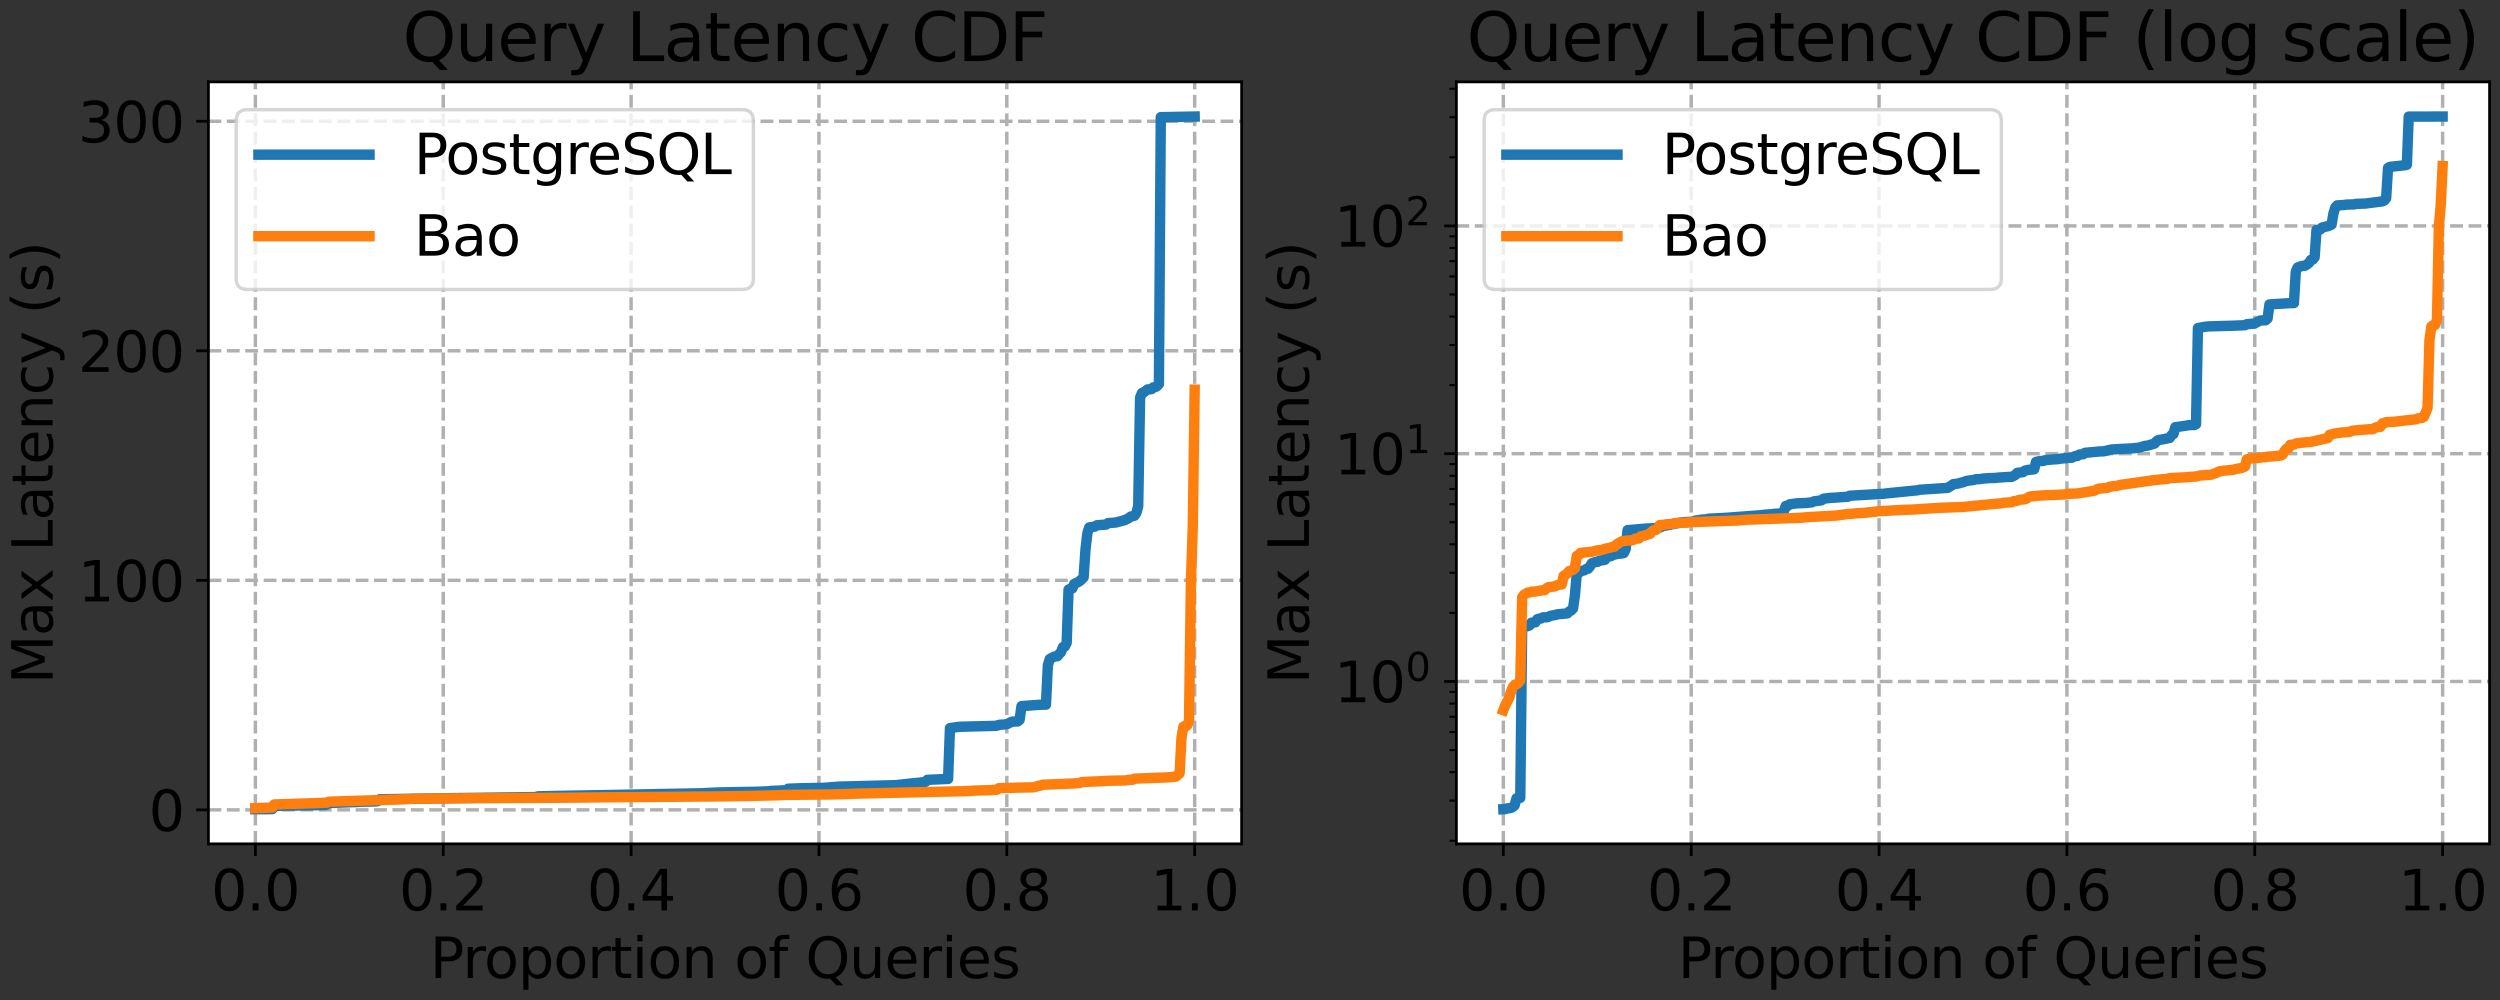<?xml version="1.0" encoding="utf-8" standalone="no"?>
<!DOCTYPE svg PUBLIC "-//W3C//DTD SVG 1.1//EN"
  "http://www.w3.org/Graphics/SVG/1.1/DTD/svg11.dtd">
<svg height="288pt" version="1.1" viewBox="0 0 720 288" width="720pt" xmlns="http://www.w3.org/2000/svg" xmlns:xlink="http://www.w3.org/1999/xlink">
 <rect x="0" y="0" width="720" height="288" fill="#333333" stroke="none"/>
 <defs>
  <style type="text/css">*{stroke-linecap:butt;stroke-linejoin:round;}</style>
 </defs>
 <g id="figure_1">
  <g id="patch_1">
   <path d="M 0 288 
L 720 288 
L 720 0 
L 0 0 
z
" style="fill:none;"/>
  </g>
  <g id="axes_1">
   <g id="patch_2">
    <path d="M 60.025 243.03 
L 357.59 243.03 
L 357.59 23.589 
L 60.025 23.589 
z
" style="fill:#ffffff;"/>
   </g>
   <g id="matplotlib.axis_1">
    <g id="xtick_1">
     <g id="line2d_1">
      <path clip-path="url(#pce00d21cea)" d="M 73.551 243.03 
L 73.551 23.589 
" style="fill:none;stroke:#b0b0b0;stroke-dasharray:3.7,1.6;stroke-dashoffset:0;"/>
     </g>
     <g id="line2d_2">
      <defs>
       <path d="M 0 0 
L 0 3.5 
" id="m09e8f2f75f" style="stroke:#000000;stroke-width:0.8;"/>
      </defs>
      <g>
       <use style="stroke:#000000;stroke-width:0.8;" x="73.551" xlink:href="#m09e8f2f75f" y="243.03"/>
      </g>
     </g>
     <g id="text_1">
      <!-- 0.0 -->
      <g transform="translate(60.828 262.187)scale(0.16 -0.16)">
       <defs>
        <path d="M 2034 4250 
Q 1547 4250 1301 3770 
Q 1056 3291 1056 2328 
Q 1056 1369 1301 889 
Q 1547 409 2034 409 
Q 2525 409 2770 889 
Q 3016 1369 3016 2328 
Q 3016 3291 2770 3770 
Q 2525 4250 2034 4250 
z
M 2034 4750 
Q 2819 4750 3233 4129 
Q 3647 3509 3647 2328 
Q 3647 1150 3233 529 
Q 2819 -91 2034 -91 
Q 1250 -91 836 529 
Q 422 1150 422 2328 
Q 422 3509 836 4129 
Q 1250 4750 2034 4750 
z
" id="DejaVuSans-30" transform="scale(0.016)"/>
        <path d="M 684 794 
L 1344 794 
L 1344 0 
L 684 0 
L 684 794 
z
" id="DejaVuSans-2e" transform="scale(0.016)"/>
       </defs>
       <use xlink:href="#DejaVuSans-30"/>
       <use x="63.623" xlink:href="#DejaVuSans-2e"/>
       <use x="95.41" xlink:href="#DejaVuSans-30"/>
      </g>
     </g>
    </g>
    <g id="xtick_2">
     <g id="line2d_3">
      <path clip-path="url(#pce00d21cea)" d="M 127.654 243.03 
L 127.654 23.589 
" style="fill:none;stroke:#b0b0b0;stroke-dasharray:3.7,1.6;stroke-dashoffset:0;"/>
     </g>
     <g id="line2d_4">
      <g>
       <use style="stroke:#000000;stroke-width:0.8;" x="127.654" xlink:href="#m09e8f2f75f" y="243.03"/>
      </g>
     </g>
     <g id="text_2">
      <!-- 0.2 -->
      <g transform="translate(114.931 262.187)scale(0.16 -0.16)">
       <defs>
        <path d="M 1228 531 
L 3431 531 
L 3431 0 
L 469 0 
L 469 531 
Q 828 903 1448 1529 
Q 2069 2156 2228 2338 
Q 2531 2678 2651 2914 
Q 2772 3150 2772 3378 
Q 2772 3750 2511 3984 
Q 2250 4219 1831 4219 
Q 1534 4219 1204 4116 
Q 875 4013 500 3803 
L 500 4441 
Q 881 4594 1212 4672 
Q 1544 4750 1819 4750 
Q 2544 4750 2975 4387 
Q 3406 4025 3406 3419 
Q 3406 3131 3298 2873 
Q 3191 2616 2906 2266 
Q 2828 2175 2409 1742 
Q 1991 1309 1228 531 
z
" id="DejaVuSans-32" transform="scale(0.016)"/>
       </defs>
       <use xlink:href="#DejaVuSans-30"/>
       <use x="63.623" xlink:href="#DejaVuSans-2e"/>
       <use x="95.41" xlink:href="#DejaVuSans-32"/>
      </g>
     </g>
    </g>
    <g id="xtick_3">
     <g id="line2d_5">
      <path clip-path="url(#pce00d21cea)" d="M 181.756 243.03 
L 181.756 23.589 
" style="fill:none;stroke:#b0b0b0;stroke-dasharray:3.7,1.6;stroke-dashoffset:0;"/>
     </g>
     <g id="line2d_6">
      <g>
       <use style="stroke:#000000;stroke-width:0.8;" x="181.756" xlink:href="#m09e8f2f75f" y="243.03"/>
      </g>
     </g>
     <g id="text_3">
      <!-- 0.4 -->
      <g transform="translate(169.034 262.187)scale(0.16 -0.16)">
       <defs>
        <path d="M 2419 4116 
L 825 1625 
L 2419 1625 
L 2419 4116 
z
M 2253 4666 
L 3047 4666 
L 3047 1625 
L 3713 1625 
L 3713 1100 
L 3047 1100 
L 3047 0 
L 2419 0 
L 2419 1100 
L 313 1100 
L 313 1709 
L 2253 4666 
z
" id="DejaVuSans-34" transform="scale(0.016)"/>
       </defs>
       <use xlink:href="#DejaVuSans-30"/>
       <use x="63.623" xlink:href="#DejaVuSans-2e"/>
       <use x="95.41" xlink:href="#DejaVuSans-34"/>
      </g>
     </g>
    </g>
    <g id="xtick_4">
     <g id="line2d_7">
      <path clip-path="url(#pce00d21cea)" d="M 235.859 243.03 
L 235.859 23.589 
" style="fill:none;stroke:#b0b0b0;stroke-dasharray:3.7,1.6;stroke-dashoffset:0;"/>
     </g>
     <g id="line2d_8">
      <g>
       <use style="stroke:#000000;stroke-width:0.8;" x="235.859" xlink:href="#m09e8f2f75f" y="243.03"/>
      </g>
     </g>
     <g id="text_4">
      <!-- 0.6 -->
      <g transform="translate(223.136 262.187)scale(0.16 -0.16)">
       <defs>
        <path d="M 2113 2584 
Q 1688 2584 1439 2293 
Q 1191 2003 1191 1497 
Q 1191 994 1439 701 
Q 1688 409 2113 409 
Q 2538 409 2786 701 
Q 3034 994 3034 1497 
Q 3034 2003 2786 2293 
Q 2538 2584 2113 2584 
z
M 3366 4563 
L 3366 3988 
Q 3128 4100 2886 4159 
Q 2644 4219 2406 4219 
Q 1781 4219 1451 3797 
Q 1122 3375 1075 2522 
Q 1259 2794 1537 2939 
Q 1816 3084 2150 3084 
Q 2853 3084 3261 2657 
Q 3669 2231 3669 1497 
Q 3669 778 3244 343 
Q 2819 -91 2113 -91 
Q 1303 -91 875 529 
Q 447 1150 447 2328 
Q 447 3434 972 4092 
Q 1497 4750 2381 4750 
Q 2619 4750 2861 4703 
Q 3103 4656 3366 4563 
z
" id="DejaVuSans-36" transform="scale(0.016)"/>
       </defs>
       <use xlink:href="#DejaVuSans-30"/>
       <use x="63.623" xlink:href="#DejaVuSans-2e"/>
       <use x="95.41" xlink:href="#DejaVuSans-36"/>
      </g>
     </g>
    </g>
    <g id="xtick_5">
     <g id="line2d_9">
      <path clip-path="url(#pce00d21cea)" d="M 289.962 243.03 
L 289.962 23.589 
" style="fill:none;stroke:#b0b0b0;stroke-dasharray:3.7,1.6;stroke-dashoffset:0;"/>
     </g>
     <g id="line2d_10">
      <g>
       <use style="stroke:#000000;stroke-width:0.8;" x="289.962" xlink:href="#m09e8f2f75f" y="243.03"/>
      </g>
     </g>
     <g id="text_5">
      <!-- 0.8 -->
      <g transform="translate(277.239 262.187)scale(0.16 -0.16)">
       <defs>
        <path d="M 2034 2216 
Q 1584 2216 1326 1975 
Q 1069 1734 1069 1313 
Q 1069 891 1326 650 
Q 1584 409 2034 409 
Q 2484 409 2743 651 
Q 3003 894 3003 1313 
Q 3003 1734 2745 1975 
Q 2488 2216 2034 2216 
z
M 1403 2484 
Q 997 2584 770 2862 
Q 544 3141 544 3541 
Q 544 4100 942 4425 
Q 1341 4750 2034 4750 
Q 2731 4750 3128 4425 
Q 3525 4100 3525 3541 
Q 3525 3141 3298 2862 
Q 3072 2584 2669 2484 
Q 3125 2378 3379 2068 
Q 3634 1759 3634 1313 
Q 3634 634 3220 271 
Q 2806 -91 2034 -91 
Q 1263 -91 848 271 
Q 434 634 434 1313 
Q 434 1759 690 2068 
Q 947 2378 1403 2484 
z
M 1172 3481 
Q 1172 3119 1398 2916 
Q 1625 2713 2034 2713 
Q 2441 2713 2670 2916 
Q 2900 3119 2900 3481 
Q 2900 3844 2670 4047 
Q 2441 4250 2034 4250 
Q 1625 4250 1398 4047 
Q 1172 3844 1172 3481 
z
" id="DejaVuSans-38" transform="scale(0.016)"/>
       </defs>
       <use xlink:href="#DejaVuSans-30"/>
       <use x="63.623" xlink:href="#DejaVuSans-2e"/>
       <use x="95.41" xlink:href="#DejaVuSans-38"/>
      </g>
     </g>
    </g>
    <g id="xtick_6">
     <g id="line2d_11">
      <path clip-path="url(#pce00d21cea)" d="M 344.064 243.03 
L 344.064 23.589 
" style="fill:none;stroke:#b0b0b0;stroke-dasharray:3.7,1.6;stroke-dashoffset:0;"/>
     </g>
     <g id="line2d_12">
      <g>
       <use style="stroke:#000000;stroke-width:0.8;" x="344.064" xlink:href="#m09e8f2f75f" y="243.03"/>
      </g>
     </g>
     <g id="text_6">
      <!-- 1.0 -->
      <g transform="translate(331.342 262.187)scale(0.16 -0.16)">
       <defs>
        <path d="M 794 531 
L 1825 531 
L 1825 4091 
L 703 3866 
L 703 4441 
L 1819 4666 
L 2450 4666 
L 2450 531 
L 3481 531 
L 3481 0 
L 794 0 
L 794 531 
z
" id="DejaVuSans-31" transform="scale(0.016)"/>
       </defs>
       <use xlink:href="#DejaVuSans-31"/>
       <use x="63.623" xlink:href="#DejaVuSans-2e"/>
       <use x="95.41" xlink:href="#DejaVuSans-30"/>
      </g>
     </g>
    </g>
    <g id="text_7">
     <!-- Proportion of Queries -->
     <g transform="translate(123.846 281.672)scale(0.16 -0.16)">
      <defs>
       <path d="M 1259 4147 
L 1259 2394 
L 2053 2394 
Q 2494 2394 2734 2622 
Q 2975 2850 2975 3272 
Q 2975 3691 2734 3919 
Q 2494 4147 2053 4147 
L 1259 4147 
z
M 628 4666 
L 2053 4666 
Q 2838 4666 3239 4311 
Q 3641 3956 3641 3272 
Q 3641 2581 3239 2228 
Q 2838 1875 2053 1875 
L 1259 1875 
L 1259 0 
L 628 0 
L 628 4666 
z
" id="DejaVuSans-50" transform="scale(0.016)"/>
       <path d="M 2631 2963 
Q 2534 3019 2420 3045 
Q 2306 3072 2169 3072 
Q 1681 3072 1420 2755 
Q 1159 2438 1159 1844 
L 1159 0 
L 581 0 
L 581 3500 
L 1159 3500 
L 1159 2956 
Q 1341 3275 1631 3429 
Q 1922 3584 2338 3584 
Q 2397 3584 2469 3576 
Q 2541 3569 2628 3553 
L 2631 2963 
z
" id="DejaVuSans-72" transform="scale(0.016)"/>
       <path d="M 1959 3097 
Q 1497 3097 1228 2736 
Q 959 2375 959 1747 
Q 959 1119 1226 758 
Q 1494 397 1959 397 
Q 2419 397 2687 759 
Q 2956 1122 2956 1747 
Q 2956 2369 2687 2733 
Q 2419 3097 1959 3097 
z
M 1959 3584 
Q 2709 3584 3137 3096 
Q 3566 2609 3566 1747 
Q 3566 888 3137 398 
Q 2709 -91 1959 -91 
Q 1206 -91 779 398 
Q 353 888 353 1747 
Q 353 2609 779 3096 
Q 1206 3584 1959 3584 
z
" id="DejaVuSans-6f" transform="scale(0.016)"/>
       <path d="M 1159 525 
L 1159 -1331 
L 581 -1331 
L 581 3500 
L 1159 3500 
L 1159 2969 
Q 1341 3281 1617 3432 
Q 1894 3584 2278 3584 
Q 2916 3584 3314 3078 
Q 3713 2572 3713 1747 
Q 3713 922 3314 415 
Q 2916 -91 2278 -91 
Q 1894 -91 1617 61 
Q 1341 213 1159 525 
z
M 3116 1747 
Q 3116 2381 2855 2742 
Q 2594 3103 2138 3103 
Q 1681 3103 1420 2742 
Q 1159 2381 1159 1747 
Q 1159 1113 1420 752 
Q 1681 391 2138 391 
Q 2594 391 2855 752 
Q 3116 1113 3116 1747 
z
" id="DejaVuSans-70" transform="scale(0.016)"/>
       <path d="M 1172 4494 
L 1172 3500 
L 2356 3500 
L 2356 3053 
L 1172 3053 
L 1172 1153 
Q 1172 725 1289 603 
Q 1406 481 1766 481 
L 2356 481 
L 2356 0 
L 1766 0 
Q 1100 0 847 248 
Q 594 497 594 1153 
L 594 3053 
L 172 3053 
L 172 3500 
L 594 3500 
L 594 4494 
L 1172 4494 
z
" id="DejaVuSans-74" transform="scale(0.016)"/>
       <path d="M 603 3500 
L 1178 3500 
L 1178 0 
L 603 0 
L 603 3500 
z
M 603 4863 
L 1178 4863 
L 1178 4134 
L 603 4134 
L 603 4863 
z
" id="DejaVuSans-69" transform="scale(0.016)"/>
       <path d="M 3513 2113 
L 3513 0 
L 2938 0 
L 2938 2094 
Q 2938 2591 2744 2837 
Q 2550 3084 2163 3084 
Q 1697 3084 1428 2787 
Q 1159 2491 1159 1978 
L 1159 0 
L 581 0 
L 581 3500 
L 1159 3500 
L 1159 2956 
Q 1366 3272 1645 3428 
Q 1925 3584 2291 3584 
Q 2894 3584 3203 3211 
Q 3513 2838 3513 2113 
z
" id="DejaVuSans-6e" transform="scale(0.016)"/>
       <path id="DejaVuSans-20" transform="scale(0.016)"/>
       <path d="M 2375 4863 
L 2375 4384 
L 1825 4384 
Q 1516 4384 1395 4259 
Q 1275 4134 1275 3809 
L 1275 3500 
L 2222 3500 
L 2222 3053 
L 1275 3053 
L 1275 0 
L 697 0 
L 697 3053 
L 147 3053 
L 147 3500 
L 697 3500 
L 697 3744 
Q 697 4328 969 4595 
Q 1241 4863 1831 4863 
L 2375 4863 
z
" id="DejaVuSans-66" transform="scale(0.016)"/>
       <path d="M 2522 4238 
Q 1834 4238 1429 3725 
Q 1025 3213 1025 2328 
Q 1025 1447 1429 934 
Q 1834 422 2522 422 
Q 3209 422 3611 934 
Q 4013 1447 4013 2328 
Q 4013 3213 3611 3725 
Q 3209 4238 2522 4238 
z
M 3406 84 
L 4238 -825 
L 3475 -825 
L 2784 -78 
Q 2681 -84 2626 -87 
Q 2572 -91 2522 -91 
Q 1538 -91 948 567 
Q 359 1225 359 2328 
Q 359 3434 948 4092 
Q 1538 4750 2522 4750 
Q 3503 4750 4090 4092 
Q 4678 3434 4678 2328 
Q 4678 1516 4351 937 
Q 4025 359 3406 84 
z
" id="DejaVuSans-51" transform="scale(0.016)"/>
       <path d="M 544 1381 
L 544 3500 
L 1119 3500 
L 1119 1403 
Q 1119 906 1312 657 
Q 1506 409 1894 409 
Q 2359 409 2629 706 
Q 2900 1003 2900 1516 
L 2900 3500 
L 3475 3500 
L 3475 0 
L 2900 0 
L 2900 538 
Q 2691 219 2414 64 
Q 2138 -91 1772 -91 
Q 1169 -91 856 284 
Q 544 659 544 1381 
z
M 1991 3584 
L 1991 3584 
z
" id="DejaVuSans-75" transform="scale(0.016)"/>
       <path d="M 3597 1894 
L 3597 1613 
L 953 1613 
Q 991 1019 1311 708 
Q 1631 397 2203 397 
Q 2534 397 2845 478 
Q 3156 559 3463 722 
L 3463 178 
Q 3153 47 2828 -22 
Q 2503 -91 2169 -91 
Q 1331 -91 842 396 
Q 353 884 353 1716 
Q 353 2575 817 3079 
Q 1281 3584 2069 3584 
Q 2775 3584 3186 3129 
Q 3597 2675 3597 1894 
z
M 3022 2063 
Q 3016 2534 2758 2815 
Q 2500 3097 2075 3097 
Q 1594 3097 1305 2825 
Q 1016 2553 972 2059 
L 3022 2063 
z
" id="DejaVuSans-65" transform="scale(0.016)"/>
       <path d="M 2834 3397 
L 2834 2853 
Q 2591 2978 2328 3040 
Q 2066 3103 1784 3103 
Q 1356 3103 1142 2972 
Q 928 2841 928 2578 
Q 928 2378 1081 2264 
Q 1234 2150 1697 2047 
L 1894 2003 
Q 2506 1872 2764 1633 
Q 3022 1394 3022 966 
Q 3022 478 2636 193 
Q 2250 -91 1575 -91 
Q 1294 -91 989 -36 
Q 684 19 347 128 
L 347 722 
Q 666 556 975 473 
Q 1284 391 1588 391 
Q 1994 391 2212 530 
Q 2431 669 2431 922 
Q 2431 1156 2273 1281 
Q 2116 1406 1581 1522 
L 1381 1569 
Q 847 1681 609 1914 
Q 372 2147 372 2553 
Q 372 3047 722 3315 
Q 1072 3584 1716 3584 
Q 2034 3584 2315 3537 
Q 2597 3491 2834 3397 
z
" id="DejaVuSans-73" transform="scale(0.016)"/>
      </defs>
      <use xlink:href="#DejaVuSans-50"/>
      <use x="58.553" xlink:href="#DejaVuSans-72"/>
      <use x="97.416" xlink:href="#DejaVuSans-6f"/>
      <use x="158.598" xlink:href="#DejaVuSans-70"/>
      <use x="222.074" xlink:href="#DejaVuSans-6f"/>
      <use x="283.256" xlink:href="#DejaVuSans-72"/>
      <use x="324.369" xlink:href="#DejaVuSans-74"/>
      <use x="363.578" xlink:href="#DejaVuSans-69"/>
      <use x="391.361" xlink:href="#DejaVuSans-6f"/>
      <use x="452.543" xlink:href="#DejaVuSans-6e"/>
      <use x="515.922" xlink:href="#DejaVuSans-20"/>
      <use x="547.709" xlink:href="#DejaVuSans-6f"/>
      <use x="608.891" xlink:href="#DejaVuSans-66"/>
      <use x="644.096" xlink:href="#DejaVuSans-20"/>
      <use x="675.883" xlink:href="#DejaVuSans-51"/>
      <use x="754.594" xlink:href="#DejaVuSans-75"/>
      <use x="817.973" xlink:href="#DejaVuSans-65"/>
      <use x="879.496" xlink:href="#DejaVuSans-72"/>
      <use x="920.609" xlink:href="#DejaVuSans-69"/>
      <use x="948.393" xlink:href="#DejaVuSans-65"/>
      <use x="1009.916" xlink:href="#DejaVuSans-73"/>
     </g>
    </g>
   </g>
   <g id="matplotlib.axis_2">
    <g id="ytick_1">
     <g id="line2d_13">
      <path clip-path="url(#pce00d21cea)" d="M 60.025 233.237 
L 357.59 233.237 
" style="fill:none;stroke:#b0b0b0;stroke-dasharray:3.7,1.6;stroke-dashoffset:0;"/>
     </g>
     <g id="line2d_14">
      <defs>
       <path d="M 0 0 
L -3.5 0 
" id="m547fa9e77d" style="stroke:#000000;stroke-width:0.8;"/>
      </defs>
      <g>
       <use style="stroke:#000000;stroke-width:0.8;" x="60.025" xlink:href="#m547fa9e77d" y="233.237"/>
      </g>
     </g>
     <g id="text_8">
      <!-- 0 -->
      <g transform="translate(42.845 239.316)scale(0.16 -0.16)">
       <use xlink:href="#DejaVuSans-30"/>
      </g>
     </g>
    </g>
    <g id="ytick_2">
     <g id="line2d_15">
      <path clip-path="url(#pce00d21cea)" d="M 60.025 167.132 
L 357.59 167.132 
" style="fill:none;stroke:#b0b0b0;stroke-dasharray:3.7,1.6;stroke-dashoffset:0;"/>
     </g>
     <g id="line2d_16">
      <g>
       <use style="stroke:#000000;stroke-width:0.8;" x="60.025" xlink:href="#m547fa9e77d" y="167.132"/>
      </g>
     </g>
     <g id="text_9">
      <!-- 100 -->
      <g transform="translate(22.485 173.211)scale(0.16 -0.16)">
       <use xlink:href="#DejaVuSans-31"/>
       <use x="63.623" xlink:href="#DejaVuSans-30"/>
       <use x="127.246" xlink:href="#DejaVuSans-30"/>
      </g>
     </g>
    </g>
    <g id="ytick_3">
     <g id="line2d_17">
      <path clip-path="url(#pce00d21cea)" d="M 60.025 101.028 
L 357.59 101.028 
" style="fill:none;stroke:#b0b0b0;stroke-dasharray:3.7,1.6;stroke-dashoffset:0;"/>
     </g>
     <g id="line2d_18">
      <g>
       <use style="stroke:#000000;stroke-width:0.8;" x="60.025" xlink:href="#m547fa9e77d" y="101.028"/>
      </g>
     </g>
     <g id="text_10">
      <!-- 200 -->
      <g transform="translate(22.485 107.106)scale(0.16 -0.16)">
       <use xlink:href="#DejaVuSans-32"/>
       <use x="63.623" xlink:href="#DejaVuSans-30"/>
       <use x="127.246" xlink:href="#DejaVuSans-30"/>
      </g>
     </g>
    </g>
    <g id="ytick_4">
     <g id="line2d_19">
      <path clip-path="url(#pce00d21cea)" d="M 60.025 34.923 
L 357.59 34.923 
" style="fill:none;stroke:#b0b0b0;stroke-dasharray:3.7,1.6;stroke-dashoffset:0;"/>
     </g>
     <g id="line2d_20">
      <g>
       <use style="stroke:#000000;stroke-width:0.8;" x="60.025" xlink:href="#m547fa9e77d" y="34.923"/>
      </g>
     </g>
     <g id="text_11">
      <!-- 300 -->
      <g transform="translate(22.485 41.002)scale(0.16 -0.16)">
       <defs>
        <path d="M 2597 2516 
Q 3050 2419 3304 2112 
Q 3559 1806 3559 1356 
Q 3559 666 3084 287 
Q 2609 -91 1734 -91 
Q 1441 -91 1130 -33 
Q 819 25 488 141 
L 488 750 
Q 750 597 1062 519 
Q 1375 441 1716 441 
Q 2309 441 2620 675 
Q 2931 909 2931 1356 
Q 2931 1769 2642 2001 
Q 2353 2234 1838 2234 
L 1294 2234 
L 1294 2753 
L 1863 2753 
Q 2328 2753 2575 2939 
Q 2822 3125 2822 3475 
Q 2822 3834 2567 4026 
Q 2313 4219 1838 4219 
Q 1578 4219 1281 4162 
Q 984 4106 628 3988 
L 628 4550 
Q 988 4650 1302 4700 
Q 1616 4750 1894 4750 
Q 2613 4750 3031 4423 
Q 3450 4097 3450 3541 
Q 3450 3153 3228 2886 
Q 3006 2619 2597 2516 
z
" id="DejaVuSans-33" transform="scale(0.016)"/>
       </defs>
       <use xlink:href="#DejaVuSans-33"/>
       <use x="63.623" xlink:href="#DejaVuSans-30"/>
       <use x="127.246" xlink:href="#DejaVuSans-30"/>
      </g>
     </g>
    </g>
    <g id="text_12">
     <!-- Max Latency (s) -->
     <g transform="translate(15.158 196.967)rotate(-90)scale(0.16 -0.16)">
      <defs>
       <path d="M 628 4666 
L 1569 4666 
L 2759 1491 
L 3956 4666 
L 4897 4666 
L 4897 0 
L 4281 0 
L 4281 4097 
L 3078 897 
L 2444 897 
L 1241 4097 
L 1241 0 
L 628 0 
L 628 4666 
z
" id="DejaVuSans-4d" transform="scale(0.016)"/>
       <path d="M 2194 1759 
Q 1497 1759 1228 1600 
Q 959 1441 959 1056 
Q 959 750 1161 570 
Q 1363 391 1709 391 
Q 2188 391 2477 730 
Q 2766 1069 2766 1631 
L 2766 1759 
L 2194 1759 
z
M 3341 1997 
L 3341 0 
L 2766 0 
L 2766 531 
Q 2569 213 2275 61 
Q 1981 -91 1556 -91 
Q 1019 -91 701 211 
Q 384 513 384 1019 
Q 384 1609 779 1909 
Q 1175 2209 1959 2209 
L 2766 2209 
L 2766 2266 
Q 2766 2663 2505 2880 
Q 2244 3097 1772 3097 
Q 1472 3097 1187 3025 
Q 903 2953 641 2809 
L 641 3341 
Q 956 3463 1253 3523 
Q 1550 3584 1831 3584 
Q 2591 3584 2966 3190 
Q 3341 2797 3341 1997 
z
" id="DejaVuSans-61" transform="scale(0.016)"/>
       <path d="M 3513 3500 
L 2247 1797 
L 3578 0 
L 2900 0 
L 1881 1375 
L 863 0 
L 184 0 
L 1544 1831 
L 300 3500 
L 978 3500 
L 1906 2253 
L 2834 3500 
L 3513 3500 
z
" id="DejaVuSans-78" transform="scale(0.016)"/>
       <path d="M 628 4666 
L 1259 4666 
L 1259 531 
L 3531 531 
L 3531 0 
L 628 0 
L 628 4666 
z
" id="DejaVuSans-4c" transform="scale(0.016)"/>
       <path d="M 3122 3366 
L 3122 2828 
Q 2878 2963 2633 3030 
Q 2388 3097 2138 3097 
Q 1578 3097 1268 2742 
Q 959 2388 959 1747 
Q 959 1106 1268 751 
Q 1578 397 2138 397 
Q 2388 397 2633 464 
Q 2878 531 3122 666 
L 3122 134 
Q 2881 22 2623 -34 
Q 2366 -91 2075 -91 
Q 1284 -91 818 406 
Q 353 903 353 1747 
Q 353 2603 823 3093 
Q 1294 3584 2113 3584 
Q 2378 3584 2631 3529 
Q 2884 3475 3122 3366 
z
" id="DejaVuSans-63" transform="scale(0.016)"/>
       <path d="M 2059 -325 
Q 1816 -950 1584 -1140 
Q 1353 -1331 966 -1331 
L 506 -1331 
L 506 -850 
L 844 -850 
Q 1081 -850 1212 -737 
Q 1344 -625 1503 -206 
L 1606 56 
L 191 3500 
L 800 3500 
L 1894 763 
L 2988 3500 
L 3597 3500 
L 2059 -325 
z
" id="DejaVuSans-79" transform="scale(0.016)"/>
       <path d="M 1984 4856 
Q 1566 4138 1362 3434 
Q 1159 2731 1159 2009 
Q 1159 1288 1364 580 
Q 1569 -128 1984 -844 
L 1484 -844 
Q 1016 -109 783 600 
Q 550 1309 550 2009 
Q 550 2706 781 3412 
Q 1013 4119 1484 4856 
L 1984 4856 
z
" id="DejaVuSans-28" transform="scale(0.016)"/>
       <path d="M 513 4856 
L 1013 4856 
Q 1481 4119 1714 3412 
Q 1947 2706 1947 2009 
Q 1947 1309 1714 600 
Q 1481 -109 1013 -844 
L 513 -844 
Q 928 -128 1133 580 
Q 1338 1288 1338 2009 
Q 1338 2731 1133 3434 
Q 928 4138 513 4856 
z
" id="DejaVuSans-29" transform="scale(0.016)"/>
      </defs>
      <use xlink:href="#DejaVuSans-4d"/>
      <use x="86.279" xlink:href="#DejaVuSans-61"/>
      <use x="147.559" xlink:href="#DejaVuSans-78"/>
      <use x="206.738" xlink:href="#DejaVuSans-20"/>
      <use x="238.525" xlink:href="#DejaVuSans-4c"/>
      <use x="294.238" xlink:href="#DejaVuSans-61"/>
      <use x="355.518" xlink:href="#DejaVuSans-74"/>
      <use x="394.727" xlink:href="#DejaVuSans-65"/>
      <use x="456.25" xlink:href="#DejaVuSans-6e"/>
      <use x="519.629" xlink:href="#DejaVuSans-63"/>
      <use x="574.609" xlink:href="#DejaVuSans-79"/>
      <use x="633.789" xlink:href="#DejaVuSans-20"/>
      <use x="665.576" xlink:href="#DejaVuSans-28"/>
      <use x="704.59" xlink:href="#DejaVuSans-73"/>
      <use x="756.689" xlink:href="#DejaVuSans-29"/>
     </g>
    </g>
   </g>
   <g id="line2d_21">
    <path clip-path="url(#pce00d21cea)" d="M 73.551 233.055 
L 78.43 233.033 
L 78.972 232.088 
L 86.562 231.967 
L 93.609 231.856 
L 94.151 231.668 
L 94.693 231.276 
L 102.825 230.974 
L 103.909 230.895 
L 108.246 230.815 
L 108.788 230.715 
L 109.33 230.185 
L 132.099 229.833 
L 135.352 229.802 
L 154.325 229.55 
L 154.868 229.343 
L 160.831 229.218 
L 202.573 228.451 
L 203.658 228.367 
L 207.452 228.208 
L 218.295 228.016 
L 221.005 227.907 
L 222.089 227.784 
L 226.426 227.589 
L 226.968 227.154 
L 230.221 227.028 
L 237.268 226.891 
L 241.605 226.552 
L 257.869 226.129 
L 266 225.259 
L 266.542 225.181 
L 267.085 224.594 
L 273.048 224.328 
L 273.59 209.702 
L 275.758 209.376 
L 276.843 209.295 
L 286.058 209.066 
L 287.143 209.01 
L 287.685 208.754 
L 289.853 208.606 
L 291.48 207.834 
L 293.106 207.771 
L 293.648 207.312 
L 294.19 203.357 
L 295.816 203.243 
L 299.611 202.964 
L 301.238 202.937 
L 301.78 191.596 
L 302.322 189.805 
L 303.406 189.198 
L 303.948 189.017 
L 304.49 189.006 
L 305.574 187.79 
L 306.117 186.385 
L 306.659 186.193 
L 307.201 185.124 
L 307.743 169.81 
L 308.285 169.548 
L 308.827 169.453 
L 309.369 168.177 
L 310.453 167.659 
L 310.996 167.336 
L 312.08 166.271 
L 312.622 158.208 
L 313.164 153.549 
L 313.706 151.908 
L 315.332 151.645 
L 315.875 151.286 
L 318.585 151.064 
L 319.127 150.647 
L 321.296 150.496 
L 324.006 149.775 
L 325.09 149.205 
L 325.633 148.778 
L 326.717 148.523 
L 327.259 147.773 
L 327.801 145.805 
L 328.343 114.531 
L 328.885 113.185 
L 329.427 112.971 
L 330.512 112.156 
L 331.596 112.083 
L 332.138 111.575 
L 332.68 111.506 
L 333.222 111.191 
L 333.764 110.609 
L 334.306 33.741 
L 344.064 33.564 
L 344.064 33.564 
" style="fill:none;stroke:#1f77b4;stroke-linecap:square;stroke-width:3;"/>
   </g>
   <g id="line2d_22">
    <path clip-path="url(#pce00d21cea)" d="M 73.551 232.742 
L 78.43 232.568 
L 78.972 231.688 
L 81.14 231.611 
L 91.983 231.265 
L 94.151 231.161 
L 94.693 230.886 
L 118.004 230.133 
L 119.088 230.025 
L 137.52 229.882 
L 161.373 229.76 
L 175.468 229.615 
L 205.826 229.38 
L 213.958 229.267 
L 224.258 229.037 
L 225.884 228.935 
L 238.353 228.816 
L 243.774 228.69 
L 245.942 228.586 
L 269.795 228.034 
L 277.927 227.857 
L 281.179 227.67 
L 284.974 227.564 
L 287.143 227.432 
L 287.685 226.99 
L 293.648 226.824 
L 297.443 226.748 
L 297.985 226.683 
L 299.069 226.294 
L 299.611 226.283 
L 300.153 226.011 
L 309.369 225.63 
L 310.996 225.494 
L 311.538 225.231 
L 317.501 224.971 
L 318.585 224.874 
L 324.006 224.765 
L 325.09 224.592 
L 326.175 224.56 
L 326.717 224.252 
L 336.475 223.872 
L 337.559 223.765 
L 338.643 223.657 
L 339.727 222.736 
L 340.27 212.474 
L 340.812 209.314 
L 341.354 209.022 
L 341.896 208.936 
L 342.438 207.613 
L 342.98 167.702 
L 343.522 151.462 
L 344.064 112.229 
L 344.064 112.229 
" style="fill:none;stroke:#ff7f0e;stroke-linecap:square;stroke-width:3;"/>
   </g>
   <g id="patch_3">
    <path d="M 60.025 243.03 
L 60.025 23.589 
" style="fill:none;stroke:#000000;stroke-linecap:square;stroke-linejoin:miter;stroke-width:0.8;"/>
   </g>
   <g id="patch_4">
    <path d="M 357.59 243.03 
L 357.59 23.589 
" style="fill:none;stroke:#000000;stroke-linecap:square;stroke-linejoin:miter;stroke-width:0.8;"/>
   </g>
   <g id="patch_5">
    <path d="M 60.025 243.03 
L 357.59 243.03 
" style="fill:none;stroke:#000000;stroke-linecap:square;stroke-linejoin:miter;stroke-width:0.8;"/>
   </g>
   <g id="patch_6">
    <path d="M 60.025 23.589 
L 357.59 23.589 
" style="fill:none;stroke:#000000;stroke-linecap:square;stroke-linejoin:miter;stroke-width:0.8;"/>
   </g>
   <g id="text_13">
    <!-- Query Latency CDF -->
    <g transform="translate(115.965 17.589)scale(0.192 -0.192)">
     <defs>
      <path d="M 4122 4306 
L 4122 3641 
Q 3803 3938 3442 4084 
Q 3081 4231 2675 4231 
Q 1875 4231 1450 3742 
Q 1025 3253 1025 2328 
Q 1025 1406 1450 917 
Q 1875 428 2675 428 
Q 3081 428 3442 575 
Q 3803 722 4122 1019 
L 4122 359 
Q 3791 134 3420 21 
Q 3050 -91 2638 -91 
Q 1578 -91 968 557 
Q 359 1206 359 2328 
Q 359 3453 968 4101 
Q 1578 4750 2638 4750 
Q 3056 4750 3426 4639 
Q 3797 4528 4122 4306 
z
" id="DejaVuSans-43" transform="scale(0.016)"/>
      <path d="M 1259 4147 
L 1259 519 
L 2022 519 
Q 2988 519 3436 956 
Q 3884 1394 3884 2338 
Q 3884 3275 3436 3711 
Q 2988 4147 2022 4147 
L 1259 4147 
z
M 628 4666 
L 1925 4666 
Q 3281 4666 3915 4102 
Q 4550 3538 4550 2338 
Q 4550 1131 3912 565 
Q 3275 0 1925 0 
L 628 0 
L 628 4666 
z
" id="DejaVuSans-44" transform="scale(0.016)"/>
      <path d="M 628 4666 
L 3309 4666 
L 3309 4134 
L 1259 4134 
L 1259 2759 
L 3109 2759 
L 3109 2228 
L 1259 2228 
L 1259 0 
L 628 0 
L 628 4666 
z
" id="DejaVuSans-46" transform="scale(0.016)"/>
     </defs>
     <use xlink:href="#DejaVuSans-51"/>
     <use x="78.711" xlink:href="#DejaVuSans-75"/>
     <use x="142.09" xlink:href="#DejaVuSans-65"/>
     <use x="203.613" xlink:href="#DejaVuSans-72"/>
     <use x="244.727" xlink:href="#DejaVuSans-79"/>
     <use x="303.906" xlink:href="#DejaVuSans-20"/>
     <use x="335.693" xlink:href="#DejaVuSans-4c"/>
     <use x="391.406" xlink:href="#DejaVuSans-61"/>
     <use x="452.686" xlink:href="#DejaVuSans-74"/>
     <use x="491.895" xlink:href="#DejaVuSans-65"/>
     <use x="553.418" xlink:href="#DejaVuSans-6e"/>
     <use x="616.797" xlink:href="#DejaVuSans-63"/>
     <use x="671.777" xlink:href="#DejaVuSans-79"/>
     <use x="730.957" xlink:href="#DejaVuSans-20"/>
     <use x="762.744" xlink:href="#DejaVuSans-43"/>
     <use x="832.568" xlink:href="#DejaVuSans-44"/>
     <use x="909.57" xlink:href="#DejaVuSans-46"/>
    </g>
   </g>
   <g id="legend_1">
    <g id="patch_7">
     <path d="M 71.225 83.359 
L 213.778 83.359 
Q 216.978 83.359 216.978 80.159 
L 216.978 34.789 
Q 216.978 31.589 213.778 31.589 
L 71.225 31.589 
Q 68.025 31.589 68.025 34.789 
L 68.025 80.159 
Q 68.025 83.359 71.225 83.359 
z
" style="fill:#ffffff;opacity:0.8;stroke:#cccccc;stroke-linejoin:miter;"/>
    </g>
    <g id="line2d_23">
     <path d="M 74.425 44.547 
L 106.425 44.547 
" style="fill:none;stroke:#1f77b4;stroke-linecap:square;stroke-width:3;"/>
    </g>
    <g id="line2d_24"/>
    <g id="text_14">
     <!-- PostgreSQL -->
     <g transform="translate(119.225 50.147)scale(0.16 -0.16)">
      <defs>
       <path d="M 2906 1791 
Q 2906 2416 2648 2759 
Q 2391 3103 1925 3103 
Q 1463 3103 1205 2759 
Q 947 2416 947 1791 
Q 947 1169 1205 825 
Q 1463 481 1925 481 
Q 2391 481 2648 825 
Q 2906 1169 2906 1791 
z
M 3481 434 
Q 3481 -459 3084 -895 
Q 2688 -1331 1869 -1331 
Q 1566 -1331 1297 -1286 
Q 1028 -1241 775 -1147 
L 775 -588 
Q 1028 -725 1275 -790 
Q 1522 -856 1778 -856 
Q 2344 -856 2625 -561 
Q 2906 -266 2906 331 
L 2906 616 
Q 2728 306 2450 153 
Q 2172 0 1784 0 
Q 1141 0 747 490 
Q 353 981 353 1791 
Q 353 2603 747 3093 
Q 1141 3584 1784 3584 
Q 2172 3584 2450 3431 
Q 2728 3278 2906 2969 
L 2906 3500 
L 3481 3500 
L 3481 434 
z
" id="DejaVuSans-67" transform="scale(0.016)"/>
       <path d="M 3425 4513 
L 3425 3897 
Q 3066 4069 2747 4153 
Q 2428 4238 2131 4238 
Q 1616 4238 1336 4038 
Q 1056 3838 1056 3469 
Q 1056 3159 1242 3001 
Q 1428 2844 1947 2747 
L 2328 2669 
Q 3034 2534 3370 2195 
Q 3706 1856 3706 1288 
Q 3706 609 3251 259 
Q 2797 -91 1919 -91 
Q 1588 -91 1214 -16 
Q 841 59 441 206 
L 441 856 
Q 825 641 1194 531 
Q 1563 422 1919 422 
Q 2459 422 2753 634 
Q 3047 847 3047 1241 
Q 3047 1584 2836 1778 
Q 2625 1972 2144 2069 
L 1759 2144 
Q 1053 2284 737 2584 
Q 422 2884 422 3419 
Q 422 4038 858 4394 
Q 1294 4750 2059 4750 
Q 2388 4750 2728 4690 
Q 3069 4631 3425 4513 
z
" id="DejaVuSans-53" transform="scale(0.016)"/>
      </defs>
      <use xlink:href="#DejaVuSans-50"/>
      <use x="56.678" xlink:href="#DejaVuSans-6f"/>
      <use x="117.859" xlink:href="#DejaVuSans-73"/>
      <use x="169.959" xlink:href="#DejaVuSans-74"/>
      <use x="209.168" xlink:href="#DejaVuSans-67"/>
      <use x="272.645" xlink:href="#DejaVuSans-72"/>
      <use x="311.508" xlink:href="#DejaVuSans-65"/>
      <use x="373.031" xlink:href="#DejaVuSans-53"/>
      <use x="436.508" xlink:href="#DejaVuSans-51"/>
      <use x="515.219" xlink:href="#DejaVuSans-4c"/>
     </g>
    </g>
    <g id="line2d_25">
     <path d="M 74.425 68.032 
L 106.425 68.032 
" style="fill:none;stroke:#ff7f0e;stroke-linecap:square;stroke-width:3;"/>
    </g>
    <g id="line2d_26"/>
    <g id="text_15">
     <!-- Bao -->
     <g transform="translate(119.225 73.632)scale(0.16 -0.16)">
      <defs>
       <path d="M 1259 2228 
L 1259 519 
L 2272 519 
Q 2781 519 3026 730 
Q 3272 941 3272 1375 
Q 3272 1813 3026 2020 
Q 2781 2228 2272 2228 
L 1259 2228 
z
M 1259 4147 
L 1259 2741 
L 2194 2741 
Q 2656 2741 2882 2914 
Q 3109 3088 3109 3444 
Q 3109 3797 2882 3972 
Q 2656 4147 2194 4147 
L 1259 4147 
z
M 628 4666 
L 2241 4666 
Q 2963 4666 3353 4366 
Q 3744 4066 3744 3513 
Q 3744 3084 3544 2831 
Q 3344 2578 2956 2516 
Q 3422 2416 3680 2098 
Q 3938 1781 3938 1306 
Q 3938 681 3513 340 
Q 3088 0 2303 0 
L 628 0 
L 628 4666 
z
" id="DejaVuSans-42" transform="scale(0.016)"/>
      </defs>
      <use xlink:href="#DejaVuSans-42"/>
      <use x="68.604" xlink:href="#DejaVuSans-61"/>
      <use x="129.883" xlink:href="#DejaVuSans-6f"/>
     </g>
    </g>
   </g>
  </g>
  <g id="axes_2">
   <g id="patch_8">
    <path d="M 419.435 243.03 
L 717 243.03 
L 717 23.589 
L 419.435 23.589 
z
" style="fill:#ffffff;"/>
   </g>
   <g id="matplotlib.axis_3">
    <g id="xtick_7">
     <g id="line2d_27">
      <path clip-path="url(#p90ed06e74b)" d="M 432.961 243.03 
L 432.961 23.589 
" style="fill:none;stroke:#b0b0b0;stroke-dasharray:3.7,1.6;stroke-dashoffset:0;"/>
     </g>
     <g id="line2d_28">
      <g>
       <use style="stroke:#000000;stroke-width:0.8;" x="432.961" xlink:href="#m09e8f2f75f" y="243.03"/>
      </g>
     </g>
     <g id="text_16">
      <!-- 0.0 -->
      <g transform="translate(420.238 262.187)scale(0.16 -0.16)">
       <use xlink:href="#DejaVuSans-30"/>
       <use x="63.623" xlink:href="#DejaVuSans-2e"/>
       <use x="95.41" xlink:href="#DejaVuSans-30"/>
      </g>
     </g>
    </g>
    <g id="xtick_8">
     <g id="line2d_29">
      <path clip-path="url(#p90ed06e74b)" d="M 487.063 243.03 
L 487.063 23.589 
" style="fill:none;stroke:#b0b0b0;stroke-dasharray:3.7,1.6;stroke-dashoffset:0;"/>
     </g>
     <g id="line2d_30">
      <g>
       <use style="stroke:#000000;stroke-width:0.8;" x="487.063" xlink:href="#m09e8f2f75f" y="243.03"/>
      </g>
     </g>
     <g id="text_17">
      <!-- 0.2 -->
      <g transform="translate(474.341 262.187)scale(0.16 -0.16)">
       <use xlink:href="#DejaVuSans-30"/>
       <use x="63.623" xlink:href="#DejaVuSans-2e"/>
       <use x="95.41" xlink:href="#DejaVuSans-32"/>
      </g>
     </g>
    </g>
    <g id="xtick_9">
     <g id="line2d_31">
      <path clip-path="url(#p90ed06e74b)" d="M 541.166 243.03 
L 541.166 23.589 
" style="fill:none;stroke:#b0b0b0;stroke-dasharray:3.7,1.6;stroke-dashoffset:0;"/>
     </g>
     <g id="line2d_32">
      <g>
       <use style="stroke:#000000;stroke-width:0.8;" x="541.166" xlink:href="#m09e8f2f75f" y="243.03"/>
      </g>
     </g>
     <g id="text_18">
      <!-- 0.4 -->
      <g transform="translate(528.444 262.187)scale(0.16 -0.16)">
       <use xlink:href="#DejaVuSans-30"/>
       <use x="63.623" xlink:href="#DejaVuSans-2e"/>
       <use x="95.41" xlink:href="#DejaVuSans-34"/>
      </g>
     </g>
    </g>
    <g id="xtick_10">
     <g id="line2d_33">
      <path clip-path="url(#p90ed06e74b)" d="M 595.269 243.03 
L 595.269 23.589 
" style="fill:none;stroke:#b0b0b0;stroke-dasharray:3.7,1.6;stroke-dashoffset:0;"/>
     </g>
     <g id="line2d_34">
      <g>
       <use style="stroke:#000000;stroke-width:0.8;" x="595.269" xlink:href="#m09e8f2f75f" y="243.03"/>
      </g>
     </g>
     <g id="text_19">
      <!-- 0.6 -->
      <g transform="translate(582.546 262.187)scale(0.16 -0.16)">
       <use xlink:href="#DejaVuSans-30"/>
       <use x="63.623" xlink:href="#DejaVuSans-2e"/>
       <use x="95.41" xlink:href="#DejaVuSans-36"/>
      </g>
     </g>
    </g>
    <g id="xtick_11">
     <g id="line2d_35">
      <path clip-path="url(#p90ed06e74b)" d="M 649.371 243.03 
L 649.371 23.589 
" style="fill:none;stroke:#b0b0b0;stroke-dasharray:3.7,1.6;stroke-dashoffset:0;"/>
     </g>
     <g id="line2d_36">
      <g>
       <use style="stroke:#000000;stroke-width:0.8;" x="649.371" xlink:href="#m09e8f2f75f" y="243.03"/>
      </g>
     </g>
     <g id="text_20">
      <!-- 0.8 -->
      <g transform="translate(636.649 262.187)scale(0.16 -0.16)">
       <use xlink:href="#DejaVuSans-30"/>
       <use x="63.623" xlink:href="#DejaVuSans-2e"/>
       <use x="95.41" xlink:href="#DejaVuSans-38"/>
      </g>
     </g>
    </g>
    <g id="xtick_12">
     <g id="line2d_37">
      <path clip-path="url(#p90ed06e74b)" d="M 703.474 243.03 
L 703.474 23.589 
" style="fill:none;stroke:#b0b0b0;stroke-dasharray:3.7,1.6;stroke-dashoffset:0;"/>
     </g>
     <g id="line2d_38">
      <g>
       <use style="stroke:#000000;stroke-width:0.8;" x="703.474" xlink:href="#m09e8f2f75f" y="243.03"/>
      </g>
     </g>
     <g id="text_21">
      <!-- 1.0 -->
      <g transform="translate(690.752 262.187)scale(0.16 -0.16)">
       <use xlink:href="#DejaVuSans-31"/>
       <use x="63.623" xlink:href="#DejaVuSans-2e"/>
       <use x="95.41" xlink:href="#DejaVuSans-30"/>
      </g>
     </g>
    </g>
    <g id="text_22">
     <!-- Proportion of Queries -->
     <g transform="translate(483.256 281.672)scale(0.16 -0.16)">
      <use xlink:href="#DejaVuSans-50"/>
      <use x="58.553" xlink:href="#DejaVuSans-72"/>
      <use x="97.416" xlink:href="#DejaVuSans-6f"/>
      <use x="158.598" xlink:href="#DejaVuSans-70"/>
      <use x="222.074" xlink:href="#DejaVuSans-6f"/>
      <use x="283.256" xlink:href="#DejaVuSans-72"/>
      <use x="324.369" xlink:href="#DejaVuSans-74"/>
      <use x="363.578" xlink:href="#DejaVuSans-69"/>
      <use x="391.361" xlink:href="#DejaVuSans-6f"/>
      <use x="452.543" xlink:href="#DejaVuSans-6e"/>
      <use x="515.922" xlink:href="#DejaVuSans-20"/>
      <use x="547.709" xlink:href="#DejaVuSans-6f"/>
      <use x="608.891" xlink:href="#DejaVuSans-66"/>
      <use x="644.096" xlink:href="#DejaVuSans-20"/>
      <use x="675.883" xlink:href="#DejaVuSans-51"/>
      <use x="754.594" xlink:href="#DejaVuSans-75"/>
      <use x="817.973" xlink:href="#DejaVuSans-65"/>
      <use x="879.496" xlink:href="#DejaVuSans-72"/>
      <use x="920.609" xlink:href="#DejaVuSans-69"/>
      <use x="948.393" xlink:href="#DejaVuSans-65"/>
      <use x="1009.916" xlink:href="#DejaVuSans-73"/>
     </g>
    </g>
   </g>
   <g id="matplotlib.axis_4">
    <g id="ytick_5">
     <g id="line2d_39">
      <path clip-path="url(#p90ed06e74b)" d="M 419.435 196.268 
L 717 196.268 
" style="fill:none;stroke:#b0b0b0;stroke-dasharray:3.7,1.6;stroke-dashoffset:0;"/>
     </g>
     <g id="line2d_40">
      <g>
       <use style="stroke:#000000;stroke-width:0.8;" x="419.435" xlink:href="#m547fa9e77d" y="196.268"/>
      </g>
     </g>
     <g id="text_23">
      <!-- $\mathdefault{10^{0}}$ -->
      <g transform="translate(384.275 202.347)scale(0.16 -0.16)">
       <use transform="translate(0 0.766)" xlink:href="#DejaVuSans-31"/>
       <use transform="translate(63.623 0.766)" xlink:href="#DejaVuSans-30"/>
       <use transform="translate(128.203 39.047)scale(0.7)" xlink:href="#DejaVuSans-30"/>
      </g>
     </g>
    </g>
    <g id="ytick_6">
     <g id="line2d_41">
      <path clip-path="url(#p90ed06e74b)" d="M 419.435 130.664 
L 717 130.664 
" style="fill:none;stroke:#b0b0b0;stroke-dasharray:3.7,1.6;stroke-dashoffset:0;"/>
     </g>
     <g id="line2d_42">
      <g>
       <use style="stroke:#000000;stroke-width:0.8;" x="419.435" xlink:href="#m547fa9e77d" y="130.664"/>
      </g>
     </g>
     <g id="text_24">
      <!-- $\mathdefault{10^{1}}$ -->
      <g transform="translate(384.275 136.743)scale(0.16 -0.16)">
       <use transform="translate(0 0.684)" xlink:href="#DejaVuSans-31"/>
       <use transform="translate(63.623 0.684)" xlink:href="#DejaVuSans-30"/>
       <use transform="translate(128.203 38.966)scale(0.7)" xlink:href="#DejaVuSans-31"/>
      </g>
     </g>
    </g>
    <g id="ytick_7">
     <g id="line2d_43">
      <path clip-path="url(#p90ed06e74b)" d="M 419.435 65.06 
L 717 65.06 
" style="fill:none;stroke:#b0b0b0;stroke-dasharray:3.7,1.6;stroke-dashoffset:0;"/>
     </g>
     <g id="line2d_44">
      <g>
       <use style="stroke:#000000;stroke-width:0.8;" x="419.435" xlink:href="#m547fa9e77d" y="65.06"/>
      </g>
     </g>
     <g id="text_25">
      <!-- $\mathdefault{10^{2}}$ -->
      <g transform="translate(384.275 71.138)scale(0.16 -0.16)">
       <use transform="translate(0 0.766)" xlink:href="#DejaVuSans-31"/>
       <use transform="translate(63.623 0.766)" xlink:href="#DejaVuSans-30"/>
       <use transform="translate(128.203 39.047)scale(0.7)" xlink:href="#DejaVuSans-32"/>
      </g>
     </g>
    </g>
    <g id="ytick_8">
     <g id="line2d_45">
      <defs>
       <path d="M 0 0 
L -2 0 
" id="m26c11cb4b6" style="stroke:#000000;stroke-width:0.6;"/>
      </defs>
      <g>
       <use style="stroke:#000000;stroke-width:0.6;" x="419.435" xlink:href="#m26c11cb4b6" y="242.124"/>
      </g>
     </g>
    </g>
    <g id="ytick_9">
     <g id="line2d_46">
      <g>
       <use style="stroke:#000000;stroke-width:0.6;" x="419.435" xlink:href="#m26c11cb4b6" y="230.571"/>
      </g>
     </g>
    </g>
    <g id="ytick_10">
     <g id="line2d_47">
      <g>
       <use style="stroke:#000000;stroke-width:0.6;" x="419.435" xlink:href="#m26c11cb4b6" y="222.375"/>
      </g>
     </g>
    </g>
    <g id="ytick_11">
     <g id="line2d_48">
      <g>
       <use style="stroke:#000000;stroke-width:0.6;" x="419.435" xlink:href="#m26c11cb4b6" y="216.017"/>
      </g>
     </g>
    </g>
    <g id="ytick_12">
     <g id="line2d_49">
      <g>
       <use style="stroke:#000000;stroke-width:0.6;" x="419.435" xlink:href="#m26c11cb4b6" y="210.822"/>
      </g>
     </g>
    </g>
    <g id="ytick_13">
     <g id="line2d_50">
      <g>
       <use style="stroke:#000000;stroke-width:0.6;" x="419.435" xlink:href="#m26c11cb4b6" y="206.43"/>
      </g>
     </g>
    </g>
    <g id="ytick_14">
     <g id="line2d_51">
      <g>
       <use style="stroke:#000000;stroke-width:0.6;" x="419.435" xlink:href="#m26c11cb4b6" y="202.626"/>
      </g>
     </g>
    </g>
    <g id="ytick_15">
     <g id="line2d_52">
      <g>
       <use style="stroke:#000000;stroke-width:0.6;" x="419.435" xlink:href="#m26c11cb4b6" y="199.27"/>
      </g>
     </g>
    </g>
    <g id="ytick_16">
     <g id="line2d_53">
      <g>
       <use style="stroke:#000000;stroke-width:0.6;" x="419.435" xlink:href="#m26c11cb4b6" y="176.519"/>
      </g>
     </g>
    </g>
    <g id="ytick_17">
     <g id="line2d_54">
      <g>
       <use style="stroke:#000000;stroke-width:0.6;" x="419.435" xlink:href="#m26c11cb4b6" y="164.967"/>
      </g>
     </g>
    </g>
    <g id="ytick_18">
     <g id="line2d_55">
      <g>
       <use style="stroke:#000000;stroke-width:0.6;" x="419.435" xlink:href="#m26c11cb4b6" y="156.77"/>
      </g>
     </g>
    </g>
    <g id="ytick_19">
     <g id="line2d_56">
      <g>
       <use style="stroke:#000000;stroke-width:0.6;" x="419.435" xlink:href="#m26c11cb4b6" y="150.413"/>
      </g>
     </g>
    </g>
    <g id="ytick_20">
     <g id="line2d_57">
      <g>
       <use style="stroke:#000000;stroke-width:0.6;" x="419.435" xlink:href="#m26c11cb4b6" y="145.218"/>
      </g>
     </g>
    </g>
    <g id="ytick_21">
     <g id="line2d_58">
      <g>
       <use style="stroke:#000000;stroke-width:0.6;" x="419.435" xlink:href="#m26c11cb4b6" y="140.826"/>
      </g>
     </g>
    </g>
    <g id="ytick_22">
     <g id="line2d_59">
      <g>
       <use style="stroke:#000000;stroke-width:0.6;" x="419.435" xlink:href="#m26c11cb4b6" y="137.022"/>
      </g>
     </g>
    </g>
    <g id="ytick_23">
     <g id="line2d_60">
      <g>
       <use style="stroke:#000000;stroke-width:0.6;" x="419.435" xlink:href="#m26c11cb4b6" y="133.666"/>
      </g>
     </g>
    </g>
    <g id="ytick_24">
     <g id="line2d_61">
      <g>
       <use style="stroke:#000000;stroke-width:0.6;" x="419.435" xlink:href="#m26c11cb4b6" y="110.915"/>
      </g>
     </g>
    </g>
    <g id="ytick_25">
     <g id="line2d_62">
      <g>
       <use style="stroke:#000000;stroke-width:0.6;" x="419.435" xlink:href="#m26c11cb4b6" y="99.363"/>
      </g>
     </g>
    </g>
    <g id="ytick_26">
     <g id="line2d_63">
      <g>
       <use style="stroke:#000000;stroke-width:0.6;" x="419.435" xlink:href="#m26c11cb4b6" y="91.166"/>
      </g>
     </g>
    </g>
    <g id="ytick_27">
     <g id="line2d_64">
      <g>
       <use style="stroke:#000000;stroke-width:0.6;" x="419.435" xlink:href="#m26c11cb4b6" y="84.808"/>
      </g>
     </g>
    </g>
    <g id="ytick_28">
     <g id="line2d_65">
      <g>
       <use style="stroke:#000000;stroke-width:0.6;" x="419.435" xlink:href="#m26c11cb4b6" y="79.614"/>
      </g>
     </g>
    </g>
    <g id="ytick_29">
     <g id="line2d_66">
      <g>
       <use style="stroke:#000000;stroke-width:0.6;" x="419.435" xlink:href="#m26c11cb4b6" y="75.222"/>
      </g>
     </g>
    </g>
    <g id="ytick_30">
     <g id="line2d_67">
      <g>
       <use style="stroke:#000000;stroke-width:0.6;" x="419.435" xlink:href="#m26c11cb4b6" y="71.417"/>
      </g>
     </g>
    </g>
    <g id="ytick_31">
     <g id="line2d_68">
      <g>
       <use style="stroke:#000000;stroke-width:0.6;" x="419.435" xlink:href="#m26c11cb4b6" y="68.062"/>
      </g>
     </g>
    </g>
    <g id="ytick_32">
     <g id="line2d_69">
      <g>
       <use style="stroke:#000000;stroke-width:0.6;" x="419.435" xlink:href="#m26c11cb4b6" y="45.311"/>
      </g>
     </g>
    </g>
    <g id="ytick_33">
     <g id="line2d_70">
      <g>
       <use style="stroke:#000000;stroke-width:0.6;" x="419.435" xlink:href="#m26c11cb4b6" y="33.758"/>
      </g>
     </g>
    </g>
    <g id="ytick_34">
     <g id="line2d_71">
      <g>
       <use style="stroke:#000000;stroke-width:0.6;" x="419.435" xlink:href="#m26c11cb4b6" y="25.562"/>
      </g>
     </g>
    </g>
    <g id="text_26">
     <!-- Max Latency (s) -->
     <g transform="translate(376.947 196.967)rotate(-90)scale(0.16 -0.16)">
      <use xlink:href="#DejaVuSans-4d"/>
      <use x="86.279" xlink:href="#DejaVuSans-61"/>
      <use x="147.559" xlink:href="#DejaVuSans-78"/>
      <use x="206.738" xlink:href="#DejaVuSans-20"/>
      <use x="238.525" xlink:href="#DejaVuSans-4c"/>
      <use x="294.238" xlink:href="#DejaVuSans-61"/>
      <use x="355.518" xlink:href="#DejaVuSans-74"/>
      <use x="394.727" xlink:href="#DejaVuSans-65"/>
      <use x="456.25" xlink:href="#DejaVuSans-6e"/>
      <use x="519.629" xlink:href="#DejaVuSans-63"/>
      <use x="574.609" xlink:href="#DejaVuSans-79"/>
      <use x="633.789" xlink:href="#DejaVuSans-20"/>
      <use x="665.576" xlink:href="#DejaVuSans-28"/>
      <use x="704.59" xlink:href="#DejaVuSans-73"/>
      <use x="756.689" xlink:href="#DejaVuSans-29"/>
     </g>
    </g>
   </g>
   <g id="line2d_72">
    <path clip-path="url(#p90ed06e74b)" d="M 432.961 233.055 
L 433.503 233.032 
L 434.045 232.83 
L 435.129 232.689 
L 435.671 232.406 
L 436.213 231.934 
L 436.755 229.919 
L 437.84 229.777 
L 438.382 180.521 
L 440.008 180.343 
L 440.55 180.06 
L 441.092 179.33 
L 442.177 179.24 
L 442.719 178.345 
L 443.261 178.174 
L 443.803 178.138 
L 444.345 177.793 
L 445.429 177.786 
L 445.971 177.66 
L 446.513 177.362 
L 447.598 177.178 
L 448.682 176.909 
L 451.392 176.657 
L 451.935 176.096 
L 452.477 175.815 
L 453.019 175.282 
L 453.561 171.638 
L 454.103 165.291 
L 454.645 165.054 
L 455.187 164.482 
L 456.271 164.26 
L 456.814 163.89 
L 457.356 163.79 
L 457.898 163.167 
L 458.44 162.225 
L 459.524 161.851 
L 460.066 161.827 
L 460.608 161.486 
L 461.693 161.321 
L 462.235 161.205 
L 462.777 160.273 
L 463.861 160.204 
L 464.403 159.899 
L 465.487 159.575 
L 467.114 159.39 
L 467.656 159.267 
L 468.198 158.116 
L 468.74 152.683 
L 474.161 152.223 
L 475.787 152.158 
L 477.956 151.987 
L 479.04 151.457 
L 480.666 151.207 
L 481.751 150.94 
L 484.461 150.421 
L 487.172 150.244 
L 487.714 150.175 
L 488.256 149.931 
L 489.34 149.805 
L 489.882 149.67 
L 491.509 149.571 
L 492.051 149.39 
L 496.93 149.146 
L 507.23 148.37 
L 508.314 148.224 
L 510.483 148.078 
L 511.025 147.96 
L 512.109 147.957 
L 513.193 147.711 
L 513.735 147.301 
L 514.277 145.741 
L 514.819 145.732 
L 515.362 145.264 
L 517.53 144.957 
L 520.241 144.841 
L 521.867 144.669 
L 522.409 144.383 
L 524.577 144.104 
L 525.12 143.643 
L 527.288 143.37 
L 528.914 143.295 
L 529.999 143.199 
L 531.625 143.094 
L 532.167 143.059 
L 532.709 142.769 
L 542.467 142.205 
L 543.551 142.072 
L 551.683 141.252 
L 552.225 141.218 
L 552.767 141.049 
L 560.899 140.507 
L 561.983 139.864 
L 562.525 139.443 
L 564.152 139.221 
L 564.694 139.003 
L 565.236 138.937 
L 566.32 138.513 
L 568.488 138.214 
L 569.031 138.007 
L 570.115 137.988 
L 571.199 137.821 
L 572.825 137.696 
L 574.452 137.659 
L 575.536 137.545 
L 578.246 137.361 
L 579.331 137.356 
L 580.415 136.801 
L 580.957 136.188 
L 582.583 135.987 
L 583.125 135.56 
L 584.21 135.299 
L 585.294 135.241 
L 585.836 135.149 
L 586.378 133.034 
L 587.462 132.778 
L 588.547 132.727 
L 589.089 132.512 
L 591.799 132.277 
L 592.341 132.27 
L 593.426 132.097 
L 596.136 131.827 
L 596.678 131.825 
L 597.762 131.326 
L 598.305 131.316 
L 598.847 130.912 
L 599.931 130.833 
L 600.473 130.407 
L 604.81 130.015 
L 605.894 129.981 
L 608.063 129.46 
L 610.231 129.325 
L 614.026 129.139 
L 615.652 128.967 
L 616.194 128.888 
L 617.821 128.39 
L 618.363 128.381 
L 620.531 127.738 
L 621.073 127.088 
L 621.615 126.729 
L 622.7 126.563 
L 624.868 126.126 
L 625.41 125.307 
L 625.952 125.03 
L 626.494 123.027 
L 629.747 122.577 
L 630.289 122.446 
L 631.915 122.414 
L 632.458 122.161 
L 633 94.485 
L 635.168 94.092 
L 636.252 93.996 
L 643.3 93.799 
L 646.552 93.659 
L 647.095 93.36 
L 649.263 93.187 
L 650.889 92.308 
L 652.516 92.238 
L 653.058 91.729 
L 653.6 87.684 
L 655.226 87.575 
L 659.563 87.298 
L 660.647 87.286 
L 661.189 78.227 
L 661.732 77.027 
L 662.816 76.632 
L 663.9 76.508 
L 664.984 75.735 
L 665.526 74.867 
L 666.068 74.751 
L 666.611 74.111 
L 667.153 66.238 
L 668.237 66.078 
L 668.779 65.513 
L 670.405 65.148 
L 671.49 64.691 
L 672.032 61.451 
L 672.574 59.735 
L 673.116 59.154 
L 674.742 59.062 
L 675.826 58.922 
L 677.995 58.86 
L 678.537 58.716 
L 681.248 58.622 
L 686.127 57.992 
L 686.669 57.741 
L 687.211 57.093 
L 687.753 48.38 
L 688.295 48.059 
L 692.632 47.59 
L 693.174 47.454 
L 693.716 33.589 
L 703.474 33.564 
L 703.474 33.564 
" style="fill:none;stroke:#1f77b4;stroke-linecap:square;stroke-width:3;"/>
   </g>
   <g id="line2d_73">
    <path clip-path="url(#p90ed06e74b)" d="M 432.961 204.539 
L 433.503 203.145 
L 434.587 201.071 
L 435.129 199.294 
L 435.671 197.93 
L 436.213 197.329 
L 436.755 197.09 
L 437.298 196.675 
L 437.84 195.945 
L 438.382 172.011 
L 438.924 171.275 
L 440.008 170.636 
L 440.55 170.619 
L 441.092 170.399 
L 442.177 170.35 
L 444.345 169.975 
L 444.887 169.947 
L 445.429 169.405 
L 445.971 169.079 
L 447.598 168.918 
L 448.682 168.452 
L 449.766 168.323 
L 450.308 165.852 
L 450.85 165.569 
L 451.392 165.132 
L 451.935 164.46 
L 453.019 164.116 
L 453.561 163.665 
L 454.103 160.117 
L 454.645 159.918 
L 455.187 159.247 
L 456.271 159.109 
L 457.898 158.951 
L 458.44 158.921 
L 460.066 158.501 
L 461.693 158.31 
L 462.235 158.022 
L 463.319 157.823 
L 464.403 157.52 
L 464.945 157.449 
L 465.487 156.851 
L 466.572 156.185 
L 467.114 155.892 
L 468.74 155.671 
L 469.824 155.634 
L 470.366 155.496 
L 470.908 155.17 
L 471.993 155.088 
L 472.535 154.468 
L 473.077 154.411 
L 475.245 153.717 
L 475.787 153.018 
L 476.33 152.666 
L 476.872 152.644 
L 477.414 152.206 
L 477.956 151.23 
L 479.04 151.161 
L 479.582 151.02 
L 481.209 150.915 
L 481.751 150.839 
L 482.293 150.644 
L 486.088 150.51 
L 486.63 150.376 
L 500.182 149.917 
L 501.267 149.825 
L 502.893 149.689 
L 505.604 149.593 
L 518.072 149.147 
L 521.325 148.894 
L 528.914 148.472 
L 530.541 148.244 
L 532.167 148.014 
L 533.251 147.972 
L 534.878 147.808 
L 537.046 147.702 
L 538.13 147.55 
L 539.214 147.464 
L 540.299 147.347 
L 540.841 147.212 
L 543.551 147.107 
L 547.346 146.869 
L 550.599 146.767 
L 558.73 146.246 
L 565.236 146.013 
L 566.32 145.901 
L 574.452 145.111 
L 576.078 144.997 
L 577.162 144.774 
L 579.331 144.673 
L 579.873 144.35 
L 580.957 144.223 
L 581.499 143.953 
L 583.125 143.791 
L 583.668 143.586 
L 584.21 143.19 
L 584.752 142.968 
L 587.462 142.729 
L 589.631 142.61 
L 592.883 142.488 
L 594.51 142.4 
L 595.594 142.223 
L 598.305 142.111 
L 603.184 141.328 
L 604.268 140.759 
L 606.436 140.542 
L 606.978 140.485 
L 607.52 140.175 
L 608.063 140.138 
L 608.605 139.982 
L 609.689 139.929 
L 610.773 139.613 
L 611.857 139.484 
L 620.531 138.251 
L 621.615 138.158 
L 622.7 138.036 
L 624.326 137.899 
L 624.868 137.688 
L 629.747 137.447 
L 630.831 137.321 
L 632.458 137.237 
L 633.542 136.953 
L 636.794 136.719 
L 638.421 136.134 
L 638.963 135.805 
L 640.047 135.616 
L 643.3 135.268 
L 643.842 135.085 
L 645.468 134.799 
L 646.552 134.367 
L 647.095 132.277 
L 648.721 132.003 
L 649.805 131.936 
L 651.974 131.664 
L 652.516 131.663 
L 653.058 131.528 
L 654.684 131.421 
L 656.31 131.248 
L 656.853 131.194 
L 657.395 130.908 
L 657.937 129.917 
L 658.479 129.264 
L 659.021 129.222 
L 659.563 128.129 
L 660.647 128.026 
L 661.189 127.718 
L 664.442 127.332 
L 665.526 127.274 
L 670.405 126.158 
L 670.947 125.207 
L 671.49 125.149 
L 672.032 124.91 
L 674.2 124.576 
L 676.369 124.415 
L 676.911 124.296 
L 677.453 124.034 
L 678.537 123.948 
L 679.621 123.827 
L 681.248 123.712 
L 682.332 123.624 
L 683.416 123.594 
L 683.958 123.225 
L 684.5 123.019 
L 685.584 122.914 
L 686.127 121.921 
L 686.669 121.865 
L 687.211 121.57 
L 689.379 121.482 
L 695.885 120.739 
L 696.427 120.486 
L 697.511 120.35 
L 698.053 120.093 
L 699.137 117.478 
L 699.679 98.055 
L 700.221 94.018 
L 700.764 93.672 
L 701.306 93.572 
L 701.848 92.062 
L 702.39 65.306 
L 702.932 58.998 
L 703.474 47.833 
L 703.474 47.833 
" style="fill:none;stroke:#ff7f0e;stroke-linecap:square;stroke-width:3;"/>
   </g>
   <g id="patch_9">
    <path d="M 419.435 243.03 
L 419.435 23.589 
" style="fill:none;stroke:#000000;stroke-linecap:square;stroke-linejoin:miter;stroke-width:0.8;"/>
   </g>
   <g id="patch_10">
    <path d="M 717 243.03 
L 717 23.589 
" style="fill:none;stroke:#000000;stroke-linecap:square;stroke-linejoin:miter;stroke-width:0.8;"/>
   </g>
   <g id="patch_11">
    <path d="M 419.435 243.03 
L 717 243.03 
" style="fill:none;stroke:#000000;stroke-linecap:square;stroke-linejoin:miter;stroke-width:0.8;"/>
   </g>
   <g id="patch_12">
    <path d="M 419.435 23.589 
L 717 23.589 
" style="fill:none;stroke:#000000;stroke-linecap:square;stroke-linejoin:miter;stroke-width:0.8;"/>
   </g>
   <g id="text_27">
    <!-- Query Latency CDF (log scale) -->
    <g transform="translate(422.41 17.589)scale(0.192 -0.192)">
     <defs>
      <path d="M 603 4863 
L 1178 4863 
L 1178 0 
L 603 0 
L 603 4863 
z
" id="DejaVuSans-6c" transform="scale(0.016)"/>
     </defs>
     <use xlink:href="#DejaVuSans-51"/>
     <use x="78.711" xlink:href="#DejaVuSans-75"/>
     <use x="142.09" xlink:href="#DejaVuSans-65"/>
     <use x="203.613" xlink:href="#DejaVuSans-72"/>
     <use x="244.727" xlink:href="#DejaVuSans-79"/>
     <use x="303.906" xlink:href="#DejaVuSans-20"/>
     <use x="335.693" xlink:href="#DejaVuSans-4c"/>
     <use x="391.406" xlink:href="#DejaVuSans-61"/>
     <use x="452.686" xlink:href="#DejaVuSans-74"/>
     <use x="491.895" xlink:href="#DejaVuSans-65"/>
     <use x="553.418" xlink:href="#DejaVuSans-6e"/>
     <use x="616.797" xlink:href="#DejaVuSans-63"/>
     <use x="671.777" xlink:href="#DejaVuSans-79"/>
     <use x="730.957" xlink:href="#DejaVuSans-20"/>
     <use x="762.744" xlink:href="#DejaVuSans-43"/>
     <use x="832.568" xlink:href="#DejaVuSans-44"/>
     <use x="909.57" xlink:href="#DejaVuSans-46"/>
     <use x="967.09" xlink:href="#DejaVuSans-20"/>
     <use x="998.877" xlink:href="#DejaVuSans-28"/>
     <use x="1037.891" xlink:href="#DejaVuSans-6c"/>
     <use x="1065.674" xlink:href="#DejaVuSans-6f"/>
     <use x="1126.855" xlink:href="#DejaVuSans-67"/>
     <use x="1190.332" xlink:href="#DejaVuSans-20"/>
     <use x="1222.119" xlink:href="#DejaVuSans-73"/>
     <use x="1274.219" xlink:href="#DejaVuSans-63"/>
     <use x="1329.199" xlink:href="#DejaVuSans-61"/>
     <use x="1390.479" xlink:href="#DejaVuSans-6c"/>
     <use x="1418.262" xlink:href="#DejaVuSans-65"/>
     <use x="1479.785" xlink:href="#DejaVuSans-29"/>
    </g>
   </g>
   <g id="legend_2">
    <g id="patch_13">
     <path d="M 430.635 83.359 
L 573.188 83.359 
Q 576.388 83.359 576.388 80.159 
L 576.388 34.789 
Q 576.388 31.589 573.188 31.589 
L 430.635 31.589 
Q 427.435 31.589 427.435 34.789 
L 427.435 80.159 
Q 427.435 83.359 430.635 83.359 
z
" style="fill:#ffffff;opacity:0.8;stroke:#cccccc;stroke-linejoin:miter;"/>
    </g>
    <g id="line2d_74">
     <path d="M 433.835 44.547 
L 465.835 44.547 
" style="fill:none;stroke:#1f77b4;stroke-linecap:square;stroke-width:3;"/>
    </g>
    <g id="line2d_75"/>
    <g id="text_28">
     <!-- PostgreSQL -->
     <g transform="translate(478.635 50.147)scale(0.16 -0.16)">
      <use xlink:href="#DejaVuSans-50"/>
      <use x="56.678" xlink:href="#DejaVuSans-6f"/>
      <use x="117.859" xlink:href="#DejaVuSans-73"/>
      <use x="169.959" xlink:href="#DejaVuSans-74"/>
      <use x="209.168" xlink:href="#DejaVuSans-67"/>
      <use x="272.645" xlink:href="#DejaVuSans-72"/>
      <use x="311.508" xlink:href="#DejaVuSans-65"/>
      <use x="373.031" xlink:href="#DejaVuSans-53"/>
      <use x="436.508" xlink:href="#DejaVuSans-51"/>
      <use x="515.219" xlink:href="#DejaVuSans-4c"/>
     </g>
    </g>
    <g id="line2d_76">
     <path d="M 433.835 68.032 
L 465.835 68.032 
" style="fill:none;stroke:#ff7f0e;stroke-linecap:square;stroke-width:3;"/>
    </g>
    <g id="line2d_77"/>
    <g id="text_29">
     <!-- Bao -->
     <g transform="translate(478.635 73.632)scale(0.16 -0.16)">
      <use xlink:href="#DejaVuSans-42"/>
      <use x="68.604" xlink:href="#DejaVuSans-61"/>
      <use x="129.883" xlink:href="#DejaVuSans-6f"/>
     </g>
    </g>
   </g>
  </g>
 </g>
 <defs>
  <clipPath id="pce00d21cea">
   <rect height="219.441" width="297.565" x="60.025" y="23.589"/>
  </clipPath>
  <clipPath id="p90ed06e74b">
   <rect height="219.441" width="297.565" x="419.435" y="23.589"/>
  </clipPath>
 </defs>
</svg>
